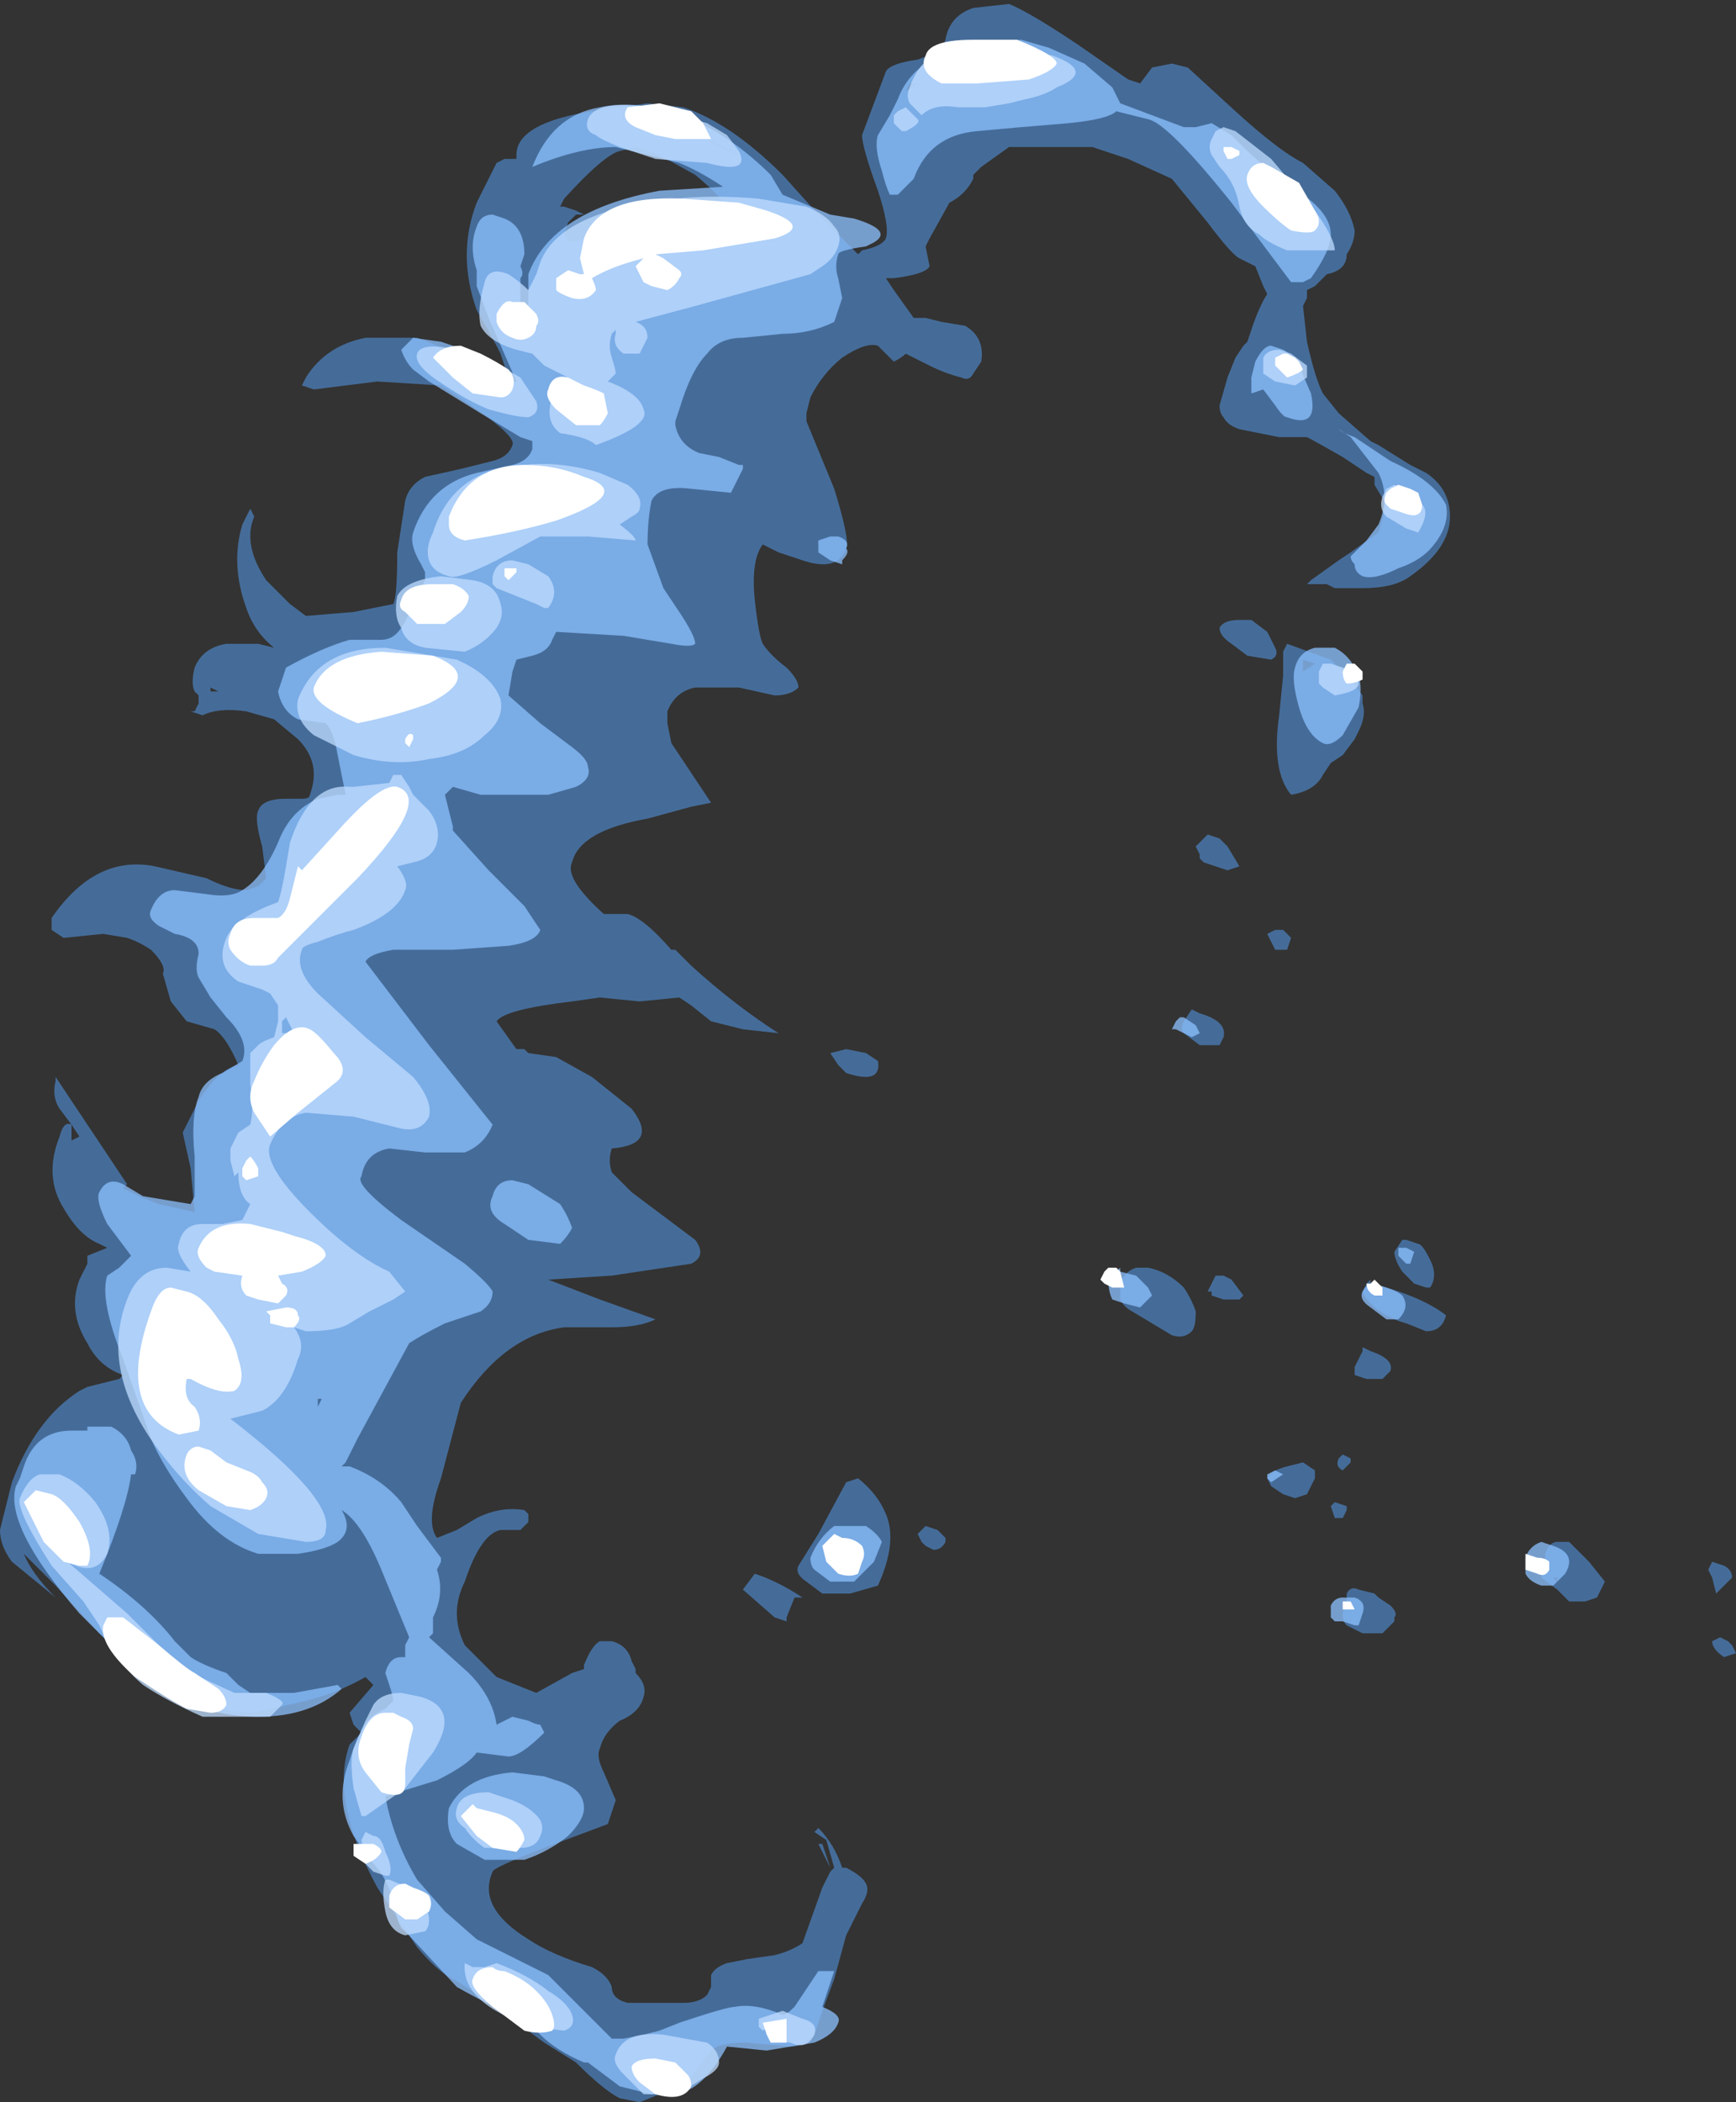 <?xml version="1.0" encoding="UTF-8" standalone="no"?>
<svg xmlns:ffdec="https://www.free-decompiler.com/flash" xmlns:xlink="http://www.w3.org/1999/xlink" ffdec:objectType="shape" height="26.45px" width="21.85px" xmlns="http://www.w3.org/2000/svg">
  <rect width="100%" height="100%" fill="#333333" stroke="none"/>
  <g transform="matrix(1.0, 0.0, 0.0, 1.0, 9.45, 13.75)">
    <path d="M2.1 -13.0 Q2.4 -13.1 2.45 -13.25 2.5 -13.55 2.8 -13.65 L3.25 -13.7 Q3.5 -13.6 4.1 -13.2 L4.75 -12.75 4.9 -12.7 5.05 -12.9 5.3 -12.95 5.5 -12.9 6.1 -12.35 Q6.65 -11.85 6.95 -11.7 L7.35 -11.35 Q7.55 -11.1 7.6 -10.85 7.6 -10.7 7.5 -10.55 7.5 -10.35 7.25 -10.3 L7.1 -10.15 7.0 -10.1 7.0 -10.0 6.95 -9.9 7.0 -9.45 Q7.1 -9.0 7.2 -8.8 L7.4 -8.55 7.8 -8.2 7.9 -8.15 8.3 -7.9 8.5 -7.8 Q8.8 -7.6 8.8 -7.25 8.8 -6.85 8.3 -6.5 8.1 -6.35 7.7 -6.35 L7.35 -6.35 7.25 -6.4 7.0 -6.4 7.05 -6.45 7.4 -6.7 7.55 -6.8 7.9 -7.05 8.0 -7.4 7.85 -7.65 7.85 -7.75 7.75 -7.8 7.45 -8.0 Q7.1 -8.2 7.0 -8.25 L6.65 -8.25 6.15 -8.35 Q6.0 -8.4 5.95 -8.5 5.9 -8.55 5.9 -8.65 L6.0 -9.0 6.1 -9.25 6.2 -9.4 6.25 -9.45 6.3 -9.6 Q6.4 -9.9 6.5 -10.05 L6.45 -10.15 6.35 -10.4 6.15 -10.5 Q6.05 -10.55 5.75 -10.95 L5.3 -11.5 4.75 -11.75 4.3 -11.9 3.25 -11.9 2.9 -11.65 2.8 -11.55 2.8 -11.5 Q2.7 -11.3 2.5 -11.2 L2.25 -10.75 2.2 -10.65 2.25 -10.4 Q2.2 -10.3 1.8 -10.25 1.75 -10.25 1.7 -10.25 L1.8 -10.1 2.05 -9.75 2.2 -9.75 2.4 -9.7 2.7 -9.65 Q2.95 -9.5 2.9 -9.2 L2.8 -9.05 Q2.75 -8.95 2.65 -9.0 2.45 -9.05 2.25 -9.15 L1.95 -9.3 Q1.9 -9.25 1.8 -9.2 L1.6 -9.4 Q1.45 -9.45 1.15 -9.25 0.9 -9.05 0.75 -8.75 L0.7 -8.55 0.7 -8.45 1.05 -7.6 Q1.25 -6.95 1.2 -6.85 1.1 -6.55 0.65 -6.7 L0.35 -6.8 0.15 -6.9 Q0.0 -6.7 0.05 -6.2 0.1 -5.75 0.15 -5.65 0.25 -5.5 0.45 -5.35 0.6 -5.2 0.6 -5.1 0.5 -5.0 0.3 -5.0 L-0.15 -5.1 -0.7 -5.1 Q-0.95 -5.05 -1.05 -4.8 L-1.05 -4.65 -1.0 -4.4 -0.5 -3.65 -0.75 -3.6 -1.3 -3.45 Q-2.15 -3.3 -2.25 -2.9 -2.35 -2.7 -1.85 -2.25 L-1.55 -2.25 Q-1.35 -2.2 -1.0 -1.8 L-0.95 -1.8 -0.75 -1.6 Q-0.2 -1.1 0.35 -0.75 L-0.1 -0.8 -0.5 -0.9 -0.75 -1.1 -0.9 -1.2 -1.4 -1.15 -1.9 -1.2 -2.25 -1.15 Q-3.1 -1.05 -3.2 -0.9 L-2.95 -0.55 -2.85 -0.55 -2.8 -0.5 -2.45 -0.45 -2.0 -0.2 -1.5 0.2 Q-1.15 0.65 -1.75 0.7 -1.8 0.85 -1.75 1.0 L-1.5 1.25 -0.7 1.85 Q-0.55 2.05 -0.75 2.15 L-1.75 2.3 -2.55 2.35 -1.9 2.6 -1.2 2.85 Q-1.4 2.95 -1.75 2.95 L-2.35 2.95 Q-3.1 3.05 -3.65 3.9 L-3.9 4.85 Q-4.1 5.4 -3.95 5.6 L-3.7 5.5 -3.45 5.35 Q-3.15 5.2 -2.85 5.25 L-2.8 5.3 Q-2.8 5.35 -2.8 5.4 -2.85 5.45 -2.9 5.5 L-3.15 5.5 Q-3.4 5.55 -3.6 6.15 -3.8 6.55 -3.6 6.95 L-3.2 7.35 -2.7 7.55 -2.25 7.3 -2.1 7.25 -2.1 7.2 Q-2.0 6.95 -1.9 6.9 L-1.75 6.9 Q-1.55 6.95 -1.5 7.15 L-1.45 7.25 -1.45 7.3 Q-1.3 7.45 -1.35 7.6 -1.4 7.8 -1.65 7.9 -1.85 8.05 -1.9 8.25 -1.95 8.35 -1.85 8.55 L-1.7 8.9 -1.8 9.2 -2.6 9.5 Q-3.25 9.75 -3.25 9.8 -3.45 10.25 -2.8 10.65 -2.5 10.85 -2.0 11.0 -1.8 11.1 -1.75 11.25 -1.75 11.4 -1.55 11.45 L-0.85 11.45 Q-0.65 11.45 -0.55 11.35 L-0.5 11.25 -0.5 11.1 Q-0.45 11.0 -0.3 10.95 L-0.05 10.9 0.3 10.85 Q0.5 10.8 0.65 10.7 L0.9 10.0 1.0 9.8 1.05 9.75 0.95 9.4 0.8 9.3 0.85 9.25 Q1.05 9.45 1.15 9.75 L1.2 9.75 Q1.4 9.85 1.45 9.95 1.5 10.05 1.4 10.2 L1.2 10.6 1.05 11.15 0.9 11.55 0.8 11.85 Q0.65 12.0 0.5 12.0 L-0.05 11.95 Q-0.4 11.95 -0.5 12.05 L-0.85 12.5 -1.05 12.6 -1.15 12.6 -1.4 12.7 -1.65 12.65 Q-1.85 12.55 -2.2 12.2 L-2.6 11.95 Q-3.55 11.25 -3.75 11.15 -3.95 11.05 -4.2 10.75 L-4.7 10.0 Q-5.3 8.9 -5.05 8.2 L-4.9 8.05 -5.0 7.95 -5.05 7.8 -4.75 7.45 -4.85 7.35 Q-5.2 7.55 -5.6 7.65 L-6.25 7.8 -6.8 7.75 -6.95 7.7 -7.55 7.4 -8.05 7.0 -8.0 6.95 -8.05 6.95 -8.2 6.8 -8.75 6.2 -9.15 5.8 Q-9.05 6.05 -8.75 6.35 L-9.3 5.9 Q-9.45 5.7 -9.45 5.5 L-9.3 4.9 Q-9.0 4.1 -8.45 3.75 L-8.35 3.7 -7.95 3.6 -7.9 3.55 Q-8.2 3.45 -8.35 3.15 -8.6 2.75 -8.45 2.35 L-8.35 2.15 -8.35 2.05 -8.1 1.95 -8.2 1.9 Q-8.45 1.8 -8.65 1.45 -8.9 1.05 -8.7 0.55 -8.65 0.35 -8.55 0.4 L-8.7 0.2 Q-8.8 0.05 -8.75 -0.15 L-8.75 -0.2 -7.85 1.15 -7.9 1.2 -7.7 1.3 -7.45 1.4 -7.0 1.5 -7.05 0.95 -7.15 0.5 -6.95 0.1 Q-6.7 -0.3 -6.45 -0.35 -6.6 -0.7 -6.75 -0.8 L-7.1 -0.9 -7.3 -1.15 -7.4 -1.5 Q-7.35 -1.6 -7.55 -1.8 -7.7 -1.9 -7.85 -1.95 L-8.15 -2.0 -8.65 -1.95 -8.8 -2.05 -8.8 -2.2 Q-8.25 -3.0 -7.5 -2.85 L-6.85 -2.7 Q-6.55 -2.55 -6.35 -2.55 L-6.2 -2.6 -6.1 -2.7 -6.15 -3.1 Q-6.25 -3.45 -6.2 -3.55 -6.15 -3.7 -5.85 -3.7 L-5.65 -3.7 Q-5.55 -3.7 -5.55 -3.75 -5.4 -4.15 -5.7 -4.45 L-6.0 -4.7 -6.35 -4.8 Q-6.7 -4.85 -6.9 -4.75 L-7.05 -4.8 -7.0 -4.8 -6.95 -4.9 -6.95 -5.0 -7.0 -5.05 Q-7.05 -5.15 -7.0 -5.35 -6.9 -5.6 -6.6 -5.65 L-6.2 -5.65 -6.0 -5.6 Q-6.25 -5.8 -6.35 -6.1 -6.55 -6.65 -6.4 -7.15 L-6.3 -7.35 -6.25 -7.25 Q-6.4 -6.9 -6.1 -6.45 L-5.8 -6.15 -5.6 -6.0 -5.0 -6.05 -4.5 -6.15 Q-4.45 -6.25 -4.45 -6.8 L-4.35 -7.45 Q-4.3 -7.65 -4.1 -7.75 L-3.65 -7.85 -3.25 -7.95 Q-3.05 -8.0 -3.0 -8.15 -2.95 -8.25 -3.45 -8.6 L-3.9 -8.9 -4.7 -8.95 -5.5 -8.85 -5.65 -8.9 -5.6 -9.0 Q-5.35 -9.4 -4.85 -9.5 L-4.2 -9.5 Q-3.65 -9.3 -3.25 -9.0 L-3.05 -8.85 -3.1 -9.15 -3.15 -9.3 -3.2 -9.4 -3.45 -9.85 Q-3.7 -10.55 -3.45 -11.2 L-3.2 -11.7 -3.1 -11.75 -2.95 -11.75 -2.95 -11.8 Q-2.95 -12.2 -2.0 -12.35 L-1.3 -12.45 -0.85 -12.4 Q-0.25 -12.2 0.4 -11.55 L0.85 -11.05 1.35 -10.55 1.4 -10.6 Q1.65 -10.65 1.7 -10.75 1.75 -10.9 1.6 -11.35 1.4 -11.9 1.4 -12.05 L1.7 -12.85 Q1.75 -12.95 2.1 -13.0 M2.0 -12.7 L1.95 -12.6 2.1 -12.7 2.0 -12.7 M6.15 -5.95 L6.3 -5.95 6.5 -5.8 6.6 -5.6 Q6.65 -5.5 6.55 -5.45 L6.25 -5.5 6.05 -5.65 Q5.9 -5.75 5.9 -5.85 5.95 -5.95 6.15 -5.95 M1.6 -0.4 Q1.65 -0.1 1.2 -0.25 L1.1 -0.35 1.0 -0.5 1.2 -0.55 1.45 -0.5 1.6 -0.4 M7.7 -5.0 L7.7 -4.9 Q7.75 -4.75 7.65 -4.55 L7.6 -4.45 7.45 -4.25 7.3 -4.15 7.2 -4.0 Q7.1 -3.8 6.8 -3.75 6.55 -4.05 6.65 -4.75 L6.7 -5.25 6.7 -5.55 6.75 -5.65 7.3 -5.45 7.55 -5.2 7.7 -5.0 M6.95 -5.45 L6.95 -5.3 7.1 -5.4 6.95 -5.45 M5.65 -2.95 L5.65 -3.0 5.6 -3.1 5.75 -3.25 5.9 -3.2 6.0 -3.1 6.15 -2.85 6.0 -2.8 5.7 -2.9 5.65 -2.95 M6.8 -1.95 L6.75 -1.8 6.6 -1.8 6.5 -2.0 6.6 -2.05 6.7 -2.05 6.8 -1.95 M5.55 -1.05 L5.65 -1.0 Q6.0 -0.9 5.95 -0.7 L5.9 -0.6 5.65 -0.6 5.45 -0.75 Q5.4 -0.8 5.45 -0.9 L5.55 -1.05 M12.15 6.3 L12.1 6.1 12.05 6.0 12.1 5.9 12.25 5.95 Q12.35 6.0 12.35 6.1 L12.15 6.3 M12.35 6.95 L12.4 7.05 12.25 7.1 Q12.1 7.0 12.1 6.9 L12.2 6.85 12.3 6.9 12.35 6.95 M10.65 6.35 L10.5 6.4 10.3 6.4 Q10.25 6.35 10.15 6.25 L9.95 6.1 10.0 5.9 10.0 5.8 Q10.05 5.65 10.15 5.65 L10.3 5.65 10.55 5.9 10.75 6.15 10.65 6.35 M10.15 6.1 L10.1 6.1 10.15 6.15 10.15 6.1 M8.0 2.45 Q8.5 2.6 8.75 2.8 8.7 3.0 8.5 3.0 L8.25 2.9 Q8.05 2.85 7.85 2.7 7.7 2.55 7.7 2.5 L7.75 2.4 7.8 2.35 7.8 2.4 8.0 2.45 M8.55 2.1 Q8.65 2.3 8.55 2.45 L8.5 2.45 8.35 2.4 8.2 2.25 Q8.1 2.1 8.1 2.0 L8.2 1.85 8.25 1.85 8.4 1.9 Q8.45 1.9 8.55 2.1 M4.85 2.2 L5.0 2.2 Q5.25 2.25 5.45 2.45 5.55 2.6 5.6 2.75 5.6 2.95 5.55 3.0 5.45 3.1 5.3 3.05 L4.8 2.75 Q4.7 2.7 4.65 2.6 L4.65 2.4 Q4.7 2.25 4.85 2.2 M5.85 2.3 L5.95 2.3 6.05 2.35 6.2 2.55 6.15 2.6 5.95 2.6 5.8 2.55 5.8 2.5 5.75 2.5 5.85 2.3 M6.7 5.05 L6.55 4.95 6.5 4.85 Q6.55 4.75 6.75 4.7 L6.95 4.65 7.1 4.75 7.1 4.85 7.0 5.05 6.85 5.1 6.7 5.05 M8.05 3.5 L7.95 3.6 7.75 3.6 7.6 3.55 7.6 3.45 7.7 3.25 7.7 3.2 7.8 3.25 Q8.1 3.35 8.05 3.5 M7.55 4.65 L7.45 4.75 Q7.35 4.7 7.4 4.6 L7.45 4.55 7.55 4.6 7.55 4.65 M7.5 5.25 L7.45 5.35 7.35 5.35 7.3 5.2 7.35 5.15 7.5 5.2 7.5 5.25 M2.45 5.6 L2.45 5.65 Q2.4 5.75 2.3 5.75 L2.2 5.7 2.15 5.65 2.1 5.55 2.2 5.45 2.35 5.5 2.45 5.6 M1.7 5.3 Q1.85 5.65 1.6 6.2 L1.25 6.3 0.9 6.3 0.7 6.15 Q0.55 6.05 0.6 5.95 L0.85 5.55 1.2 4.9 1.35 4.85 Q1.6 5.05 1.7 5.3 M0.3 6.6 L-0.1 6.25 0.05 6.05 Q0.35 6.15 0.65 6.35 L0.55 6.35 0.45 6.6 0.45 6.65 0.3 6.6 M0.9 9.45 L1.0 9.75 0.85 9.45 0.9 9.45 M8.1 6.65 L7.95 6.8 7.7 6.8 7.5 6.7 Q7.4 6.6 7.5 6.4 7.5 6.35 7.5 6.3 7.55 6.2 7.65 6.25 L7.85 6.3 7.9 6.35 8.05 6.45 Q8.15 6.55 8.1 6.6 L8.1 6.65 M-0.65 -12.05 L-0.6 -12.05 Q-0.45 -11.9 -0.15 -11.8 L-0.65 -12.05 M-1.15 -11.8 L-1.45 -11.9 -1.65 -11.85 Q-1.85 -11.8 -2.35 -11.25 L-2.4 -11.15 -2.35 -11.15 -2.2 -11.1 -2.1 -11.05 -2.2 -11.05 -2.3 -10.95 -2.35 -10.8 -2.3 -10.7 Q-1.95 -10.75 -1.3 -10.95 L-0.35 -11.2 Q-0.4 -11.3 -0.7 -11.55 L-1.15 -11.8 M-0.05 -11.1 L-0.05 -11.1 M-6.7 -5.05 L-6.8 -5.1 -6.8 -5.05 -6.7 -5.05 M-8.55 0.4 L-8.45 0.55 -8.55 0.6 -8.55 0.4" fill="#59a5ff" fill-opacity="0.502" fill-rule="evenodd" stroke="none"/>
    <path d="M0.4 -11.3 L1.0 -11.05 1.3 -11.0 Q1.8 -10.85 1.55 -10.7 L1.45 -10.65 Q1.1 -10.6 1.1 -10.55 1.05 -10.4 1.1 -10.25 L1.15 -10.0 1.05 -9.7 Q0.75 -9.55 0.4 -9.55 L-0.1 -9.5 Q-0.4 -9.5 -0.55 -9.3 -0.75 -9.1 -0.9 -8.6 L-0.95 -8.45 -0.95 -8.4 Q-0.9 -8.15 -0.65 -8.05 L-0.4 -8.0 -0.15 -7.9 -0.1 -7.9 -0.1 -7.85 -0.25 -7.55 -0.75 -7.6 Q-1.15 -7.65 -1.25 -7.45 -1.3 -7.2 -1.3 -6.9 L-1.1 -6.35 -0.9 -6.05 Q-0.7 -5.75 -0.7 -5.65 -0.75 -5.6 -1.0 -5.65 L-1.6 -5.75 -2.45 -5.8 -2.5 -5.7 Q-2.55 -5.55 -2.75 -5.5 L-2.95 -5.45 -3.0 -5.3 -3.05 -5.0 -2.65 -4.65 -2.25 -4.35 Q-2.05 -4.2 -2.05 -4.1 -2.0 -3.95 -2.2 -3.85 L-2.55 -3.75 -3.4 -3.75 -3.75 -3.85 -3.85 -3.75 -3.75 -3.35 -3.75 -3.3 -3.3 -2.8 -2.85 -2.35 -2.65 -2.05 Q-2.7 -1.9 -3.05 -1.85 L-3.75 -1.8 -4.5 -1.8 Q-4.8 -1.75 -4.85 -1.65 L-4.05 -0.6 -3.25 0.4 Q-3.35 0.65 -3.6 0.75 L-4.1 0.75 -4.55 0.7 Q-4.85 0.75 -4.9 1.05 -5.0 1.15 -4.4 1.6 L-3.6 2.15 Q-3.3 2.4 -3.25 2.5 -3.25 2.65 -3.4 2.75 L-3.85 2.9 Q-4.15 3.05 -4.3 3.15 L-4.95 4.35 -5.1 4.65 -5.15 4.7 -5.05 4.7 Q-4.65 4.85 -4.4 5.15 L-4.2 5.45 -3.9 5.85 -3.9 5.9 -3.95 6.0 Q-3.85 6.3 -4.0 6.6 L-4.0 6.8 -4.05 6.85 -3.55 7.3 Q-3.25 7.6 -3.2 7.95 L-3.0 7.85 -2.8 7.9 Q-2.7 7.95 -2.65 7.95 L-2.6 8.05 Q-2.9 8.35 -3.05 8.35 L-3.45 8.3 Q-3.55 8.45 -3.95 8.65 L-4.6 8.85 Q-4.5 9.4 -4.2 9.9 L-3.85 10.3 -3.45 10.65 -2.95 10.9 Q-2.65 11.05 -2.55 11.1 L-1.75 11.9 -1.6 11.9 -1.35 11.85 -1.15 11.8 -0.9 11.7 Q-0.3 11.5 -0.2 11.5 0.05 11.45 0.4 11.6 0.45 11.6 0.55 11.5 L0.85 11.05 1.05 11.05 0.9 11.5 Q1.15 11.6 1.1 11.7 1.05 11.85 0.8 11.95 L0.2 12.05 -0.3 12.0 Q-0.6 12.55 -0.95 12.6 L-1.25 12.6 -1.65 12.5 -2.05 12.2 -2.1 12.2 Q-2.45 12.05 -2.65 11.85 L-2.85 11.65 -3.0 11.6 Q-3.35 11.45 -3.7 11.25 L-4.35 10.55 Q-4.45 10.5 -4.5 10.15 -4.6 9.85 -4.75 9.7 L-5.0 9.35 Q-5.25 8.9 -5.05 8.4 -4.9 7.9 -4.7 7.8 L-4.6 7.75 -4.5 7.65 Q-4.5 7.6 -4.55 7.45 L-4.6 7.3 Q-4.55 7.1 -4.4 7.1 L-4.35 7.1 -4.35 6.95 -4.3 6.85 -4.65 6.0 Q-4.9 5.4 -5.15 5.25 -5.0 5.5 -5.2 5.65 -5.35 5.75 -5.7 5.8 L-6.2 5.8 Q-6.7 5.65 -7.1 5.1 -7.4 4.7 -7.55 4.35 L-7.9 3.35 Q-8.2 2.6 -8.1 2.3 L-7.95 2.2 -7.8 2.05 -8.1 1.65 Q-8.25 1.35 -8.2 1.25 -8.1 1.05 -7.9 1.15 L-7.65 1.3 -7.05 1.4 -7.0 1.3 -7.0 0.8 Q-7.05 0.3 -6.95 0.05 -6.9 -0.15 -6.65 -0.25 L-6.4 -0.4 Q-6.3 -0.65 -6.6 -0.95 L-6.8 -1.2 -6.95 -1.45 Q-7.0 -1.55 -6.95 -1.75 -6.95 -1.95 -7.25 -2.0 L-7.45 -2.1 Q-7.6 -2.2 -7.55 -2.3 -7.45 -2.55 -7.25 -2.55 L-6.85 -2.5 Q-6.55 -2.45 -6.4 -2.55 -6.15 -2.7 -5.95 -3.15 -5.8 -3.55 -5.45 -3.7 L-5.2 -3.75 -5.1 -3.75 -5.2 -4.25 Q-5.25 -4.55 -5.35 -4.65 L-5.7 -4.7 Q-5.9 -4.8 -5.95 -5.05 L-5.85 -5.35 Q-5.4 -5.6 -5.05 -5.7 L-4.65 -5.7 Q-4.5 -5.7 -4.4 -5.85 -4.3 -6.0 -4.1 -6.45 L-4.1 -6.55 -4.15 -6.65 Q-4.3 -6.9 -4.25 -7.05 -4.05 -7.65 -3.45 -7.8 L-3.0 -7.9 Q-2.8 -7.95 -2.75 -8.1 L-2.75 -8.2 -2.9 -8.25 -3.4 -8.55 -4.05 -8.95 -4.25 -9.1 Q-4.35 -9.2 -4.4 -9.35 L-4.25 -9.5 -3.9 -9.45 -3.6 -9.35 -3.3 -9.2 -3.0 -8.95 -2.95 -8.95 -3.3 -9.75 -3.45 -10.15 -3.45 -10.35 Q-3.55 -10.65 -3.45 -10.9 -3.4 -11.05 -3.25 -11.05 L-3.1 -11.0 Q-2.85 -10.9 -2.85 -10.55 L-2.9 -10.4 Q-2.85 -10.3 -2.9 -10.25 L-2.9 -9.8 -2.8 -9.75 -2.8 -10.3 Q-2.5 -11.1 -1.15 -11.35 L-0.35 -11.4 Q-0.65 -11.6 -0.9 -11.7 L-1.7 -11.9 Q-2.15 -11.9 -2.75 -11.65 -2.5 -12.3 -1.9 -12.4 -1.45 -12.5 -0.85 -12.3 -0.25 -12.05 0.25 -11.55 L0.4 -11.3 M1.6 -12.05 L1.75 -12.3 1.85 -12.5 Q2.05 -13.05 2.85 -13.2 L3.4 -13.25 3.75 -13.15 4.2 -12.95 4.55 -12.65 4.65 -12.45 5.45 -12.15 5.6 -12.15 5.8 -12.2 6.05 -12.05 6.2 -11.9 Q6.4 -11.7 6.8 -11.4 7.3 -11.1 7.3 -10.8 7.3 -10.6 7.05 -10.25 L6.95 -10.2 6.8 -10.2 6.05 -11.2 Q5.25 -12.2 5.0 -12.25 L4.6 -12.35 Q4.5 -12.25 4.0 -12.2 L3.4 -12.15 2.85 -12.1 Q2.25 -12.05 2.05 -11.5 L1.85 -11.3 1.75 -11.3 Q1.7 -11.4 1.65 -11.6 1.55 -11.9 1.6 -12.05 M6.55 -9.4 L6.7 -9.35 Q6.8 -9.3 6.9 -9.15 L7.05 -8.8 Q7.15 -8.35 6.75 -8.5 6.7 -8.5 6.6 -8.65 L6.45 -8.85 6.3 -8.8 6.3 -9.0 6.35 -9.2 Q6.45 -9.4 6.55 -9.4 M7.6 -8.25 L8.05 -7.95 Q8.6 -7.7 8.75 -7.4 8.8 -7.15 8.6 -6.9 8.45 -6.7 8.15 -6.6 7.85 -6.45 7.7 -6.5 7.6 -6.55 7.6 -6.65 7.55 -6.7 7.55 -6.75 L7.75 -6.95 7.9 -7.15 Q8.05 -7.5 7.9 -7.8 L7.55 -8.25 7.4 -8.35 Q7.45 -8.3 7.6 -8.25 M1.0 -6.7 L0.85 -6.8 0.85 -6.95 1.0 -7.0 1.1 -7.0 Q1.25 -6.95 1.2 -6.85 1.25 -6.8 1.15 -6.7 L1.15 -6.65 1.0 -6.7 M7.65 -4.85 L7.45 -4.5 Q7.3 -4.35 7.2 -4.4 7.0 -4.5 6.9 -4.85 6.8 -5.2 6.85 -5.35 6.9 -5.55 7.1 -5.6 L7.35 -5.6 Q7.55 -5.5 7.65 -5.25 7.7 -5.1 7.65 -4.85 M5.35 -0.8 L5.3 -0.8 5.35 -0.9 5.4 -0.95 5.45 -0.95 5.6 -0.85 5.65 -0.75 5.55 -0.7 5.35 -0.8 M10.1 6.2 L9.95 6.2 Q9.8 6.15 9.75 6.05 9.75 5.9 9.75 5.85 9.8 5.7 9.95 5.65 L10.1 5.7 Q10.4 5.8 10.25 6.05 L10.1 6.2 M8.0 2.45 Q8.15 2.5 8.2 2.55 8.3 2.7 8.15 2.85 L8.0 2.85 7.8 2.7 Q7.65 2.6 7.7 2.5 7.75 2.4 7.85 2.4 L8.0 2.45 M8.25 2.15 L8.15 2.05 8.15 1.95 8.25 1.95 8.35 2.0 8.3 2.15 8.25 2.15 M4.9 2.7 L4.7 2.65 4.55 2.6 Q4.5 2.5 4.5 2.35 L4.65 2.2 4.65 2.25 4.85 2.3 5.0 2.45 5.05 2.55 4.9 2.7 M6.5 4.8 L6.6 4.75 6.7 4.8 6.55 4.9 6.5 4.85 6.5 4.8 M1.45 5.45 Q1.6 5.55 1.65 5.65 L1.55 5.9 1.3 6.15 1.0 6.15 0.8 6.0 Q0.75 5.95 0.75 5.85 0.85 5.6 1.05 5.45 L1.45 5.45 M7.3 6.55 L7.3 6.45 Q7.35 6.35 7.45 6.35 L7.6 6.35 Q7.75 6.4 7.7 6.55 L7.65 6.7 7.6 6.7 7.45 6.65 7.35 6.65 7.3 6.6 7.3 6.55 M-2.8 1.15 L-2.4 1.4 Q-2.3 1.55 -2.25 1.7 -2.3 1.8 -2.4 1.9 L-2.8 1.85 -3.1 1.65 Q-3.35 1.5 -3.25 1.3 -3.2 1.1 -3.0 1.1 L-2.8 1.15 M-8.25 4.2 L-8.05 4.2 Q-7.85 4.3 -7.8 4.5 -7.7 4.65 -7.75 4.8 L-7.8 4.8 Q-7.85 5.2 -8.2 6.05 -7.6 6.45 -7.25 6.9 L-7.05 7.1 Q-6.9 7.2 -6.6 7.3 L-6.45 7.45 -6.3 7.55 -5.75 7.55 -5.2 7.45 -5.15 7.5 Q-5.55 7.85 -6.2 7.85 -6.7 7.85 -7.15 7.65 -7.35 7.6 -7.7 7.3 L-8.45 6.55 Q-9.4 5.45 -9.25 4.95 L-9.2 4.85 -9.15 4.7 Q-9.0 4.25 -8.55 4.25 L-8.35 4.25 -8.35 4.2 -8.25 4.2 M-5.45 3.95 L-5.4 3.85 -5.45 3.85 -5.45 3.95 M-2.45 8.65 Q-2.1 8.75 -2.1 9.0 -2.1 9.15 -2.3 9.35 -2.55 9.55 -2.85 9.65 L-3.35 9.65 -3.7 9.45 Q-3.85 9.3 -3.8 9.0 -3.6 8.6 -3.0 8.55 L-2.6 8.6 -2.45 8.65" fill="#8cc1ff" fill-opacity="0.753" fill-rule="evenodd" stroke="none"/>
    <path d="M2.0 -12.65 Q2.2 -13.25 3.0 -13.2 L3.8 -13.05 Q4.35 -12.85 3.85 -12.65 3.7 -12.55 3.45 -12.5 L3.25 -12.45 2.95 -12.4 2.6 -12.4 Q2.3 -12.45 2.15 -12.3 L2.0 -12.45 Q1.95 -12.55 2.0 -12.65 M1.85 -12.35 L1.95 -12.4 2.1 -12.25 Q2.15 -12.2 1.95 -12.1 L1.9 -12.1 1.8 -12.2 Q1.8 -12.25 1.8 -12.3 L1.85 -12.35 M5.8 -11.8 Q5.75 -11.9 5.8 -12.0 L5.85 -12.1 5.95 -12.15 Q5.95 -12.1 5.95 -12.15 L6.1 -12.1 6.55 -11.75 7.1 -11.1 Q7.35 -10.75 7.35 -10.6 L6.75 -10.6 Q6.5 -10.7 6.4 -10.8 6.2 -10.9 6.15 -11.15 6.1 -11.45 5.9 -11.65 L5.8 -11.8 M7.0 -9.0 L6.85 -8.9 6.6 -8.95 6.45 -9.05 Q6.45 -9.15 6.45 -9.25 6.5 -9.35 6.65 -9.35 L6.8 -9.3 7.0 -9.15 7.0 -9.0 M8.45 -7.4 Q8.55 -7.3 8.4 -7.05 L8.25 -7.1 8.0 -7.25 Q7.9 -7.35 7.95 -7.5 L8.0 -7.6 8.1 -7.65 8.25 -7.6 8.45 -7.4 M1.1 -10.65 Q1.05 -10.5 0.9 -10.4 L0.75 -10.3 -0.7 -9.9 -1.45 -9.7 Q-1.3 -9.65 -1.3 -9.5 L-1.4 -9.3 -1.6 -9.3 Q-1.75 -9.4 -1.7 -9.55 L-1.7 -9.6 -1.75 -9.55 Q-1.8 -9.4 -1.75 -9.25 -1.7 -9.1 -1.7 -9.05 -1.75 -9.0 -1.8 -8.95 -1.4 -8.8 -1.35 -8.6 -1.25 -8.4 -1.95 -8.15 -2.05 -8.25 -2.4 -8.3 -2.6 -8.45 -2.5 -8.75 -2.45 -8.9 -2.3 -9.0 L-2.6 -9.15 -2.75 -9.3 -2.95 -9.35 Q-3.3 -9.45 -3.4 -9.65 -3.45 -9.85 -3.35 -10.2 -3.3 -10.4 -3.05 -10.3 -2.9 -10.2 -2.8 -10.1 L-2.7 -10.3 -2.65 -10.45 Q-2.4 -11.1 -0.95 -11.25 -0.45 -11.3 0.1 -11.25 L0.7 -11.15 Q0.95 -11.05 1.05 -10.9 1.15 -10.8 1.1 -10.65 M7.2 -5.4 L7.3 -5.4 7.45 -5.35 Q7.65 -5.3 7.65 -5.15 7.65 -5.05 7.35 -5.0 L7.2 -5.1 7.15 -5.15 7.15 -5.3 7.2 -5.4 M0.1 11.65 L0.4 11.55 0.65 11.65 Q0.85 11.7 0.8 11.85 0.7 12.05 0.5 11.95 0.4 11.95 0.3 11.85 0.2 11.75 0.15 11.8 L0.1 11.75 0.1 11.65 M-1.25 -12.4 L-0.55 -12.2 -0.3 -12.05 -0.15 -11.85 Q0.0 -11.55 -0.55 -11.7 L-1.2 -11.75 -1.65 -11.9 Q-1.9 -12.0 -1.95 -12.05 -2.1 -12.1 -2.05 -12.25 -1.95 -12.5 -1.25 -12.4 M-3.7 -9.35 L-3.25 -9.2 -2.9 -9.0 -2.7 -8.7 Q-2.65 -8.55 -2.8 -8.5 -2.95 -8.5 -3.3 -8.6 -3.55 -8.7 -3.85 -8.9 -4.25 -9.15 -4.2 -9.3 -4.15 -9.45 -3.7 -9.35 M-3.5 -6.45 Q-3.2 -6.4 -3.15 -6.15 -3.1 -6.0 -3.2 -5.85 -3.35 -5.65 -3.6 -5.55 L-4.1 -5.6 Q-4.35 -5.65 -4.4 -5.85 -4.5 -6.0 -4.45 -6.25 -4.35 -6.45 -3.9 -6.5 L-3.5 -6.45 M-4.0 -7.05 Q-3.75 -7.85 -2.85 -7.9 -2.4 -7.95 -1.9 -7.8 L-1.55 -7.65 Q-1.35 -7.5 -1.4 -7.35 -1.4 -7.3 -1.5 -7.25 L-1.65 -7.15 Q-1.45 -7.0 -1.45 -6.95 L-2.05 -7.0 -2.65 -7.0 -3.2 -6.7 Q-3.7 -6.45 -3.8 -6.5 -4.0 -6.55 -4.05 -6.7 -4.1 -6.85 -4.0 -7.05 M-2.55 -6.5 Q-2.4 -6.3 -2.55 -6.1 L-2.6 -6.1 -2.7 -6.15 -3.2 -6.35 -3.25 -6.4 -3.25 -6.5 Q-3.2 -6.7 -3.0 -6.7 L-2.8 -6.65 -2.55 -6.5 M-5.5 -4.5 Q-5.75 -4.7 -5.7 -4.95 -5.45 -5.6 -4.6 -5.6 L-3.7 -5.45 Q-3.25 -5.25 -3.15 -4.95 -3.1 -4.7 -3.35 -4.5 -3.6 -4.25 -4.05 -4.2 -4.5 -4.1 -5.0 -4.25 L-5.5 -4.5 M-5.0 -3.85 L-4.55 -3.9 -4.5 -4.0 -4.4 -4.0 -4.3 -3.85 -4.25 -3.75 -4.05 -3.55 Q-3.9 -3.35 -3.95 -3.15 -4.0 -2.95 -4.25 -2.9 L-4.45 -2.85 Q-4.3 -2.65 -4.35 -2.55 -4.45 -2.25 -5.0 -2.05 -5.2 -2.0 -5.45 -1.9 -5.65 -1.85 -5.65 -1.8 -5.75 -1.55 -5.45 -1.25 L-4.85 -0.7 -4.25 -0.2 Q-4.0 0.1 -4.05 0.3 -4.15 0.5 -4.4 0.45 L-5.0 0.3 -5.6 0.25 Q-5.9 0.3 -6.05 0.65 -6.15 0.9 -5.55 1.5 -5.0 2.05 -4.55 2.25 L-4.35 2.5 -4.5 2.6 -4.8 2.75 -5.05 2.9 Q-5.2 3.0 -5.6 3.0 L-5.75 2.95 Q-5.6 3.15 -5.7 3.35 -5.85 3.85 -6.15 4.0 L-6.55 4.1 Q-5.25 5.1 -5.35 5.5 -5.35 5.65 -5.6 5.65 L-6.2 5.55 -6.8 5.2 Q-7.15 4.9 -7.45 4.5 -8.2 3.5 -7.85 2.6 -7.7 2.2 -7.35 2.2 L-7.05 2.25 Q-7.25 2.0 -7.2 1.9 -7.15 1.65 -6.9 1.65 L-6.65 1.65 -6.4 1.6 -6.3 1.4 Q-6.45 1.3 -6.45 1.0 L-6.5 1.05 -6.55 0.85 -6.55 0.7 -6.45 0.5 -6.3 0.4 Q-6.25 0.2 -6.3 -0.1 L-6.3 -0.5 -6.2 -0.6 Q-6.15 -0.65 -6.0 -0.7 L-5.95 -0.9 -5.95 -1.1 -6.05 -1.25 -6.15 -1.3 -6.45 -1.4 Q-6.75 -1.6 -6.6 -1.95 -6.5 -2.2 -5.95 -2.4 -5.9 -2.55 -5.85 -2.85 L-5.8 -3.15 Q-5.55 -3.9 -5.05 -3.85 L-5.0 -3.85 M-5.9 -0.9 L-5.9 -0.75 -5.75 -0.75 -5.85 -0.95 -5.9 -0.9 M-8.25 5.15 Q-8.0 5.5 -8.1 5.8 -8.25 6.1 -8.6 5.9 L-7.85 6.55 -7.15 7.25 -6.5 7.55 -6.1 7.55 Q-5.85 7.65 -5.9 7.7 L-6.05 7.85 -6.9 7.85 Q-7.35 7.65 -7.65 7.45 -8.0 7.15 -8.2 6.7 L-8.4 6.4 -8.8 5.95 Q-9.25 5.25 -9.2 5.1 -9.1 4.85 -8.95 4.8 L-8.7 4.8 Q-8.45 4.9 -8.25 5.15 M-4.75 7.7 Q-4.65 7.55 -4.4 7.55 L-4.15 7.6 Q-3.65 7.75 -4.0 8.3 L-4.35 8.75 -4.85 9.1 -4.9 9.1 -5.0 8.75 Q-5.05 8.4 -5.0 8.25 L-4.85 7.9 -4.75 7.7 M-4.85 9.3 L-4.75 9.35 Q-4.65 9.35 -4.6 9.55 -4.5 9.75 -4.55 9.85 L-4.6 9.85 -4.75 9.8 -4.85 9.7 -4.9 9.4 -4.85 9.3 M-3.35 9.5 Q-3.5 9.4 -3.6 9.25 -3.75 9.15 -3.7 9.0 -3.65 8.8 -3.3 8.8 L-3.0 8.9 Q-2.75 9.0 -2.65 9.15 -2.6 9.25 -2.65 9.35 -2.7 9.5 -2.9 9.5 L-3.35 9.5 M-3.5 11.0 L-3.35 11.0 -3.2 10.95 Q-2.8 11.1 -2.55 11.3 -2.3 11.45 -2.25 11.6 -2.2 11.75 -2.35 11.8 L-2.75 11.75 Q-3.65 11.45 -3.6 10.95 L-3.5 11.0 M-4.1 10.2 Q-4.0 10.45 -4.1 10.55 L-4.35 10.6 Q-4.55 10.55 -4.6 10.3 -4.65 10.05 -4.6 9.9 L-4.55 9.9 -4.3 10.0 Q-4.15 10.1 -4.1 10.2 M-0.55 11.95 Q-0.4 12.05 -0.4 12.2 -0.4 12.3 -0.6 12.4 -0.75 12.5 -0.95 12.6 L-1.35 12.6 -1.6 12.35 Q-1.75 12.2 -1.7 12.1 -1.6 11.8 -1.1 11.85 L-0.55 11.95" fill="#bfdcff" fill-opacity="0.753" fill-rule="evenodd" stroke="none"/>
    <path d="M3.85 -12.95 Q3.8 -12.85 3.5 -12.75 L2.85 -12.7 2.4 -12.7 Q2.1 -12.85 2.2 -13.05 2.25 -13.25 2.8 -13.25 L3.35 -13.25 Q3.85 -13.05 3.85 -12.95 M5.95 -11.85 L5.95 -11.9 6.05 -11.9 6.15 -11.85 6.15 -11.8 6.05 -11.75 6.0 -11.75 5.95 -11.85 M6.55 -11.65 L6.9 -11.45 7.1 -11.1 Q7.2 -10.95 7.1 -10.85 7.05 -10.8 6.8 -10.85 6.65 -10.95 6.45 -11.15 6.2 -11.4 6.25 -11.55 6.3 -11.7 6.45 -11.7 L6.55 -11.65 M6.85 -9.25 L6.9 -9.2 6.95 -9.1 Q6.9 -9.05 6.75 -9.0 L6.6 -9.15 6.6 -9.25 6.7 -9.3 6.75 -9.3 6.85 -9.25 M8.15 -7.65 L8.3 -7.6 8.4 -7.55 8.45 -7.4 Q8.45 -7.2 8.2 -7.3 L8.05 -7.35 8.0 -7.4 Q7.95 -7.45 8.0 -7.55 L8.05 -7.6 8.15 -7.65 M0.3 -10.75 L-0.6 -10.6 -1.2 -10.55 -1.1 -10.5 -0.9 -10.35 Q-0.85 -10.3 -0.9 -10.25 -0.95 -10.15 -1.05 -10.1 L-1.25 -10.15 -1.35 -10.2 -1.45 -10.4 -1.35 -10.5 Q-1.75 -10.4 -2.0 -10.25 -1.95 -10.15 -1.95 -10.1 -2.05 -9.95 -2.25 -10.0 -2.4 -10.05 -2.45 -10.1 L-2.45 -10.25 -2.3 -10.35 -2.15 -10.3 -2.1 -10.3 -2.15 -10.5 -2.1 -10.75 Q-1.9 -11.3 -0.85 -11.25 L-0.15 -11.2 0.2 -11.1 Q0.8 -10.9 0.3 -10.75 M7.5 -5.4 L7.6 -5.4 7.7 -5.3 7.7 -5.2 Q7.6 -5.15 7.5 -5.15 7.45 -5.2 7.45 -5.3 L7.5 -5.4 M9.75 6.0 L9.75 5.8 9.9 5.85 Q10.0 5.85 10.05 5.9 L10.05 6.0 Q10.0 6.1 9.9 6.05 L9.75 6.0 M7.85 2.55 Q7.75 2.5 7.75 2.4 L7.8 2.4 7.85 2.35 7.95 2.45 7.95 2.55 7.85 2.55 M4.7 2.45 L4.55 2.45 4.45 2.4 4.4 2.35 4.45 2.25 4.5 2.2 4.6 2.2 4.65 2.25 4.7 2.45 M1.05 5.55 L1.15 5.6 Q1.3 5.6 1.4 5.7 1.45 5.8 1.4 5.9 L1.35 6.05 Q1.25 6.1 1.1 6.05 L0.95 5.9 0.9 5.7 1.05 5.55 M7.45 6.4 L7.55 6.4 7.6 6.5 7.45 6.5 7.45 6.4 M0.45 11.95 Q0.4 11.95 0.25 11.95 L0.2 11.85 0.15 11.7 0.45 11.65 0.45 11.95 M-0.6 -12.2 L-0.5 -12.0 -0.95 -12.0 -1.2 -12.05 -1.45 -12.15 Q-1.65 -12.25 -1.55 -12.4 L-1.15 -12.45 -0.75 -12.35 -0.6 -12.2 M-2.1 -8.9 Q-1.95 -8.85 -1.85 -8.8 L-1.8 -8.55 Q-1.85 -8.45 -1.9 -8.4 L-2.2 -8.4 -2.45 -8.6 Q-2.6 -8.75 -2.55 -8.85 -2.5 -9.05 -2.3 -9.0 L-2.1 -8.9 M-2.85 -9.95 L-2.7 -9.8 Q-2.65 -9.7 -2.7 -9.65 -2.7 -9.55 -2.8 -9.5 -2.9 -9.45 -3.0 -9.5 -3.15 -9.55 -3.2 -9.7 L-3.2 -9.8 Q-3.1 -10.0 -3.0 -9.95 L-2.85 -9.95 M-3.65 -9.4 L-3.4 -9.3 Q-3.2 -9.2 -3.05 -9.1 -2.95 -9.0 -3.0 -8.85 -3.05 -8.75 -3.15 -8.75 L-3.5 -8.8 -3.75 -9.0 -4.0 -9.25 Q-3.9 -9.4 -3.65 -9.4 M-3.8 -7.25 Q-3.55 -7.9 -2.85 -7.9 -2.45 -7.9 -2.1 -7.75 -1.45 -7.55 -2.45 -7.2 -2.95 -7.05 -3.6 -6.95 -3.8 -7.0 -3.8 -7.15 L-3.8 -7.25 M-4.4 -6.2 Q-4.35 -6.4 -4.0 -6.4 L-3.75 -6.4 Q-3.6 -6.35 -3.55 -6.25 -3.55 -6.15 -3.65 -6.05 L-3.85 -5.9 -4.2 -5.9 -4.35 -6.05 Q-4.45 -6.1 -4.4 -6.2 M-3.05 -6.45 L-3.1 -6.5 -3.1 -6.6 -2.95 -6.6 -2.95 -6.55 -3.05 -6.45 M-4.65 -5.55 L-4.0 -5.5 Q-3.35 -5.25 -4.05 -4.9 -4.45 -4.75 -4.95 -4.65 -5.55 -4.9 -5.5 -5.1 -5.35 -5.5 -4.65 -5.55 M-5.8 -2.45 L-5.7 -2.85 -5.65 -2.8 -5.15 -3.35 Q-4.65 -3.9 -4.45 -3.85 -4.0 -3.7 -4.95 -2.7 L-5.95 -1.7 Q-6.0 -1.6 -6.15 -1.6 L-6.3 -1.6 Q-6.45 -1.65 -6.55 -1.8 -6.6 -1.9 -6.55 -2.0 -6.5 -2.2 -6.25 -2.2 L-5.95 -2.2 Q-5.85 -2.25 -5.8 -2.45 M-6.0 -0.6 Q-5.75 -0.9 -5.55 -0.8 -5.45 -0.75 -5.25 -0.5 -5.05 -0.3 -5.2 -0.15 L-5.7 0.25 -6.05 0.55 -6.25 0.25 Q-6.35 0.05 -6.25 -0.15 -6.15 -0.4 -6.0 -0.6 M-4.35 -4.4 L-4.35 -4.45 Q-4.3 -4.55 -4.25 -4.5 L-4.25 -4.45 -4.3 -4.35 -4.35 -4.4 M-6.35 0.85 L-6.3 0.8 Q-6.25 0.85 -6.2 0.95 L-6.2 1.05 -6.35 1.1 -6.4 1.05 -6.4 0.95 -6.35 0.85 M-5.9 1.75 L-5.75 1.8 Q-5.35 1.9 -5.35 2.05 -5.4 2.15 -5.65 2.25 L-5.95 2.3 -5.9 2.4 Q-5.8 2.45 -5.85 2.55 L-5.95 2.65 -6.2 2.6 -6.35 2.55 Q-6.45 2.45 -6.4 2.3 L-6.75 2.25 -6.85 2.2 Q-7.0 2.05 -6.95 1.95 -6.8 1.6 -6.3 1.65 L-5.9 1.75 M-6.1 2.75 L-5.85 2.7 Q-5.7 2.7 -5.7 2.8 -5.65 2.85 -5.75 2.95 L-5.85 2.95 -6.05 2.9 -6.05 2.8 -6.1 2.75 M-7.1 2.5 Q-6.9 2.55 -6.7 2.85 -6.5 3.1 -6.45 3.35 -6.35 3.65 -6.5 3.75 -6.7 3.8 -7.05 3.6 L-7.1 3.6 Q-7.15 3.85 -7.0 3.95 -6.9 4.1 -6.95 4.25 L-7.2 4.3 Q-8.0 4.0 -7.55 2.75 -7.45 2.45 -7.3 2.45 L-7.1 2.5 M-9.0 5.0 L-8.8 5.05 Q-8.65 5.1 -8.45 5.4 -8.25 5.75 -8.35 5.95 L-8.45 5.95 -8.65 5.9 -8.9 5.65 -9.15 5.15 -9.0 5.0 M-7.1 4.55 Q-7.05 4.45 -6.95 4.45 L-6.8 4.5 -6.6 4.65 -6.35 4.75 Q-6.2 4.8 -6.15 4.9 -6.05 5.0 -6.1 5.1 -6.15 5.2 -6.3 5.25 L-6.6 5.2 -6.95 5.0 Q-7.2 4.8 -7.1 4.55 M-6.6 7.7 Q-6.65 7.8 -6.8 7.8 L-7.1 7.75 Q-7.3 7.65 -7.75 7.35 -8.2 6.95 -8.15 6.7 L-8.1 6.6 -7.9 6.6 -7.45 6.95 Q-7.1 7.25 -7.0 7.3 L-6.7 7.5 Q-6.6 7.6 -6.6 7.7 M-4.65 9.55 Q-4.7 9.65 -4.85 9.7 L-5.0 9.6 -5.0 9.45 -4.75 9.45 Q-4.65 9.5 -4.65 9.55 M-4.85 8.55 Q-5.0 8.35 -4.9 8.1 -4.8 7.8 -4.6 7.8 L-4.5 7.8 -4.4 7.85 Q-4.25 7.9 -4.25 8.0 L-4.3 8.2 -4.35 8.5 -4.35 8.7 Q-4.35 8.9 -4.65 8.8 L-4.85 8.55 M-3.25 9.5 L-3.45 9.35 -3.65 9.1 -3.5 8.95 -3.45 9.0 -3.25 9.05 Q-3.05 9.1 -2.95 9.2 -2.85 9.3 -2.85 9.4 -2.9 9.5 -2.95 9.55 L-3.25 9.5 M-4.2 10.4 L-4.35 10.4 -4.55 10.25 -4.55 10.1 Q-4.5 9.95 -4.35 9.95 L-4.25 10.0 Q-4.1 10.05 -4.05 10.1 -4.0 10.2 -4.05 10.3 L-4.2 10.4 M-3.1 11.05 Q-2.85 11.15 -2.7 11.3 -2.55 11.45 -2.5 11.6 -2.45 11.75 -2.5 11.8 -2.65 11.85 -2.85 11.8 L-3.25 11.5 Q-3.55 11.25 -3.5 11.15 -3.45 11.0 -3.25 11.0 -3.2 11.05 -3.1 11.05 M-0.8 12.35 Q-0.75 12.4 -0.75 12.5 -0.85 12.7 -1.2 12.6 L-1.4 12.45 Q-1.5 12.35 -1.5 12.25 -1.45 12.15 -1.2 12.15 L-0.95 12.2 -0.8 12.35" fill="#ffffff" fill-rule="evenodd" stroke="none"/>
  </g>
</svg>
